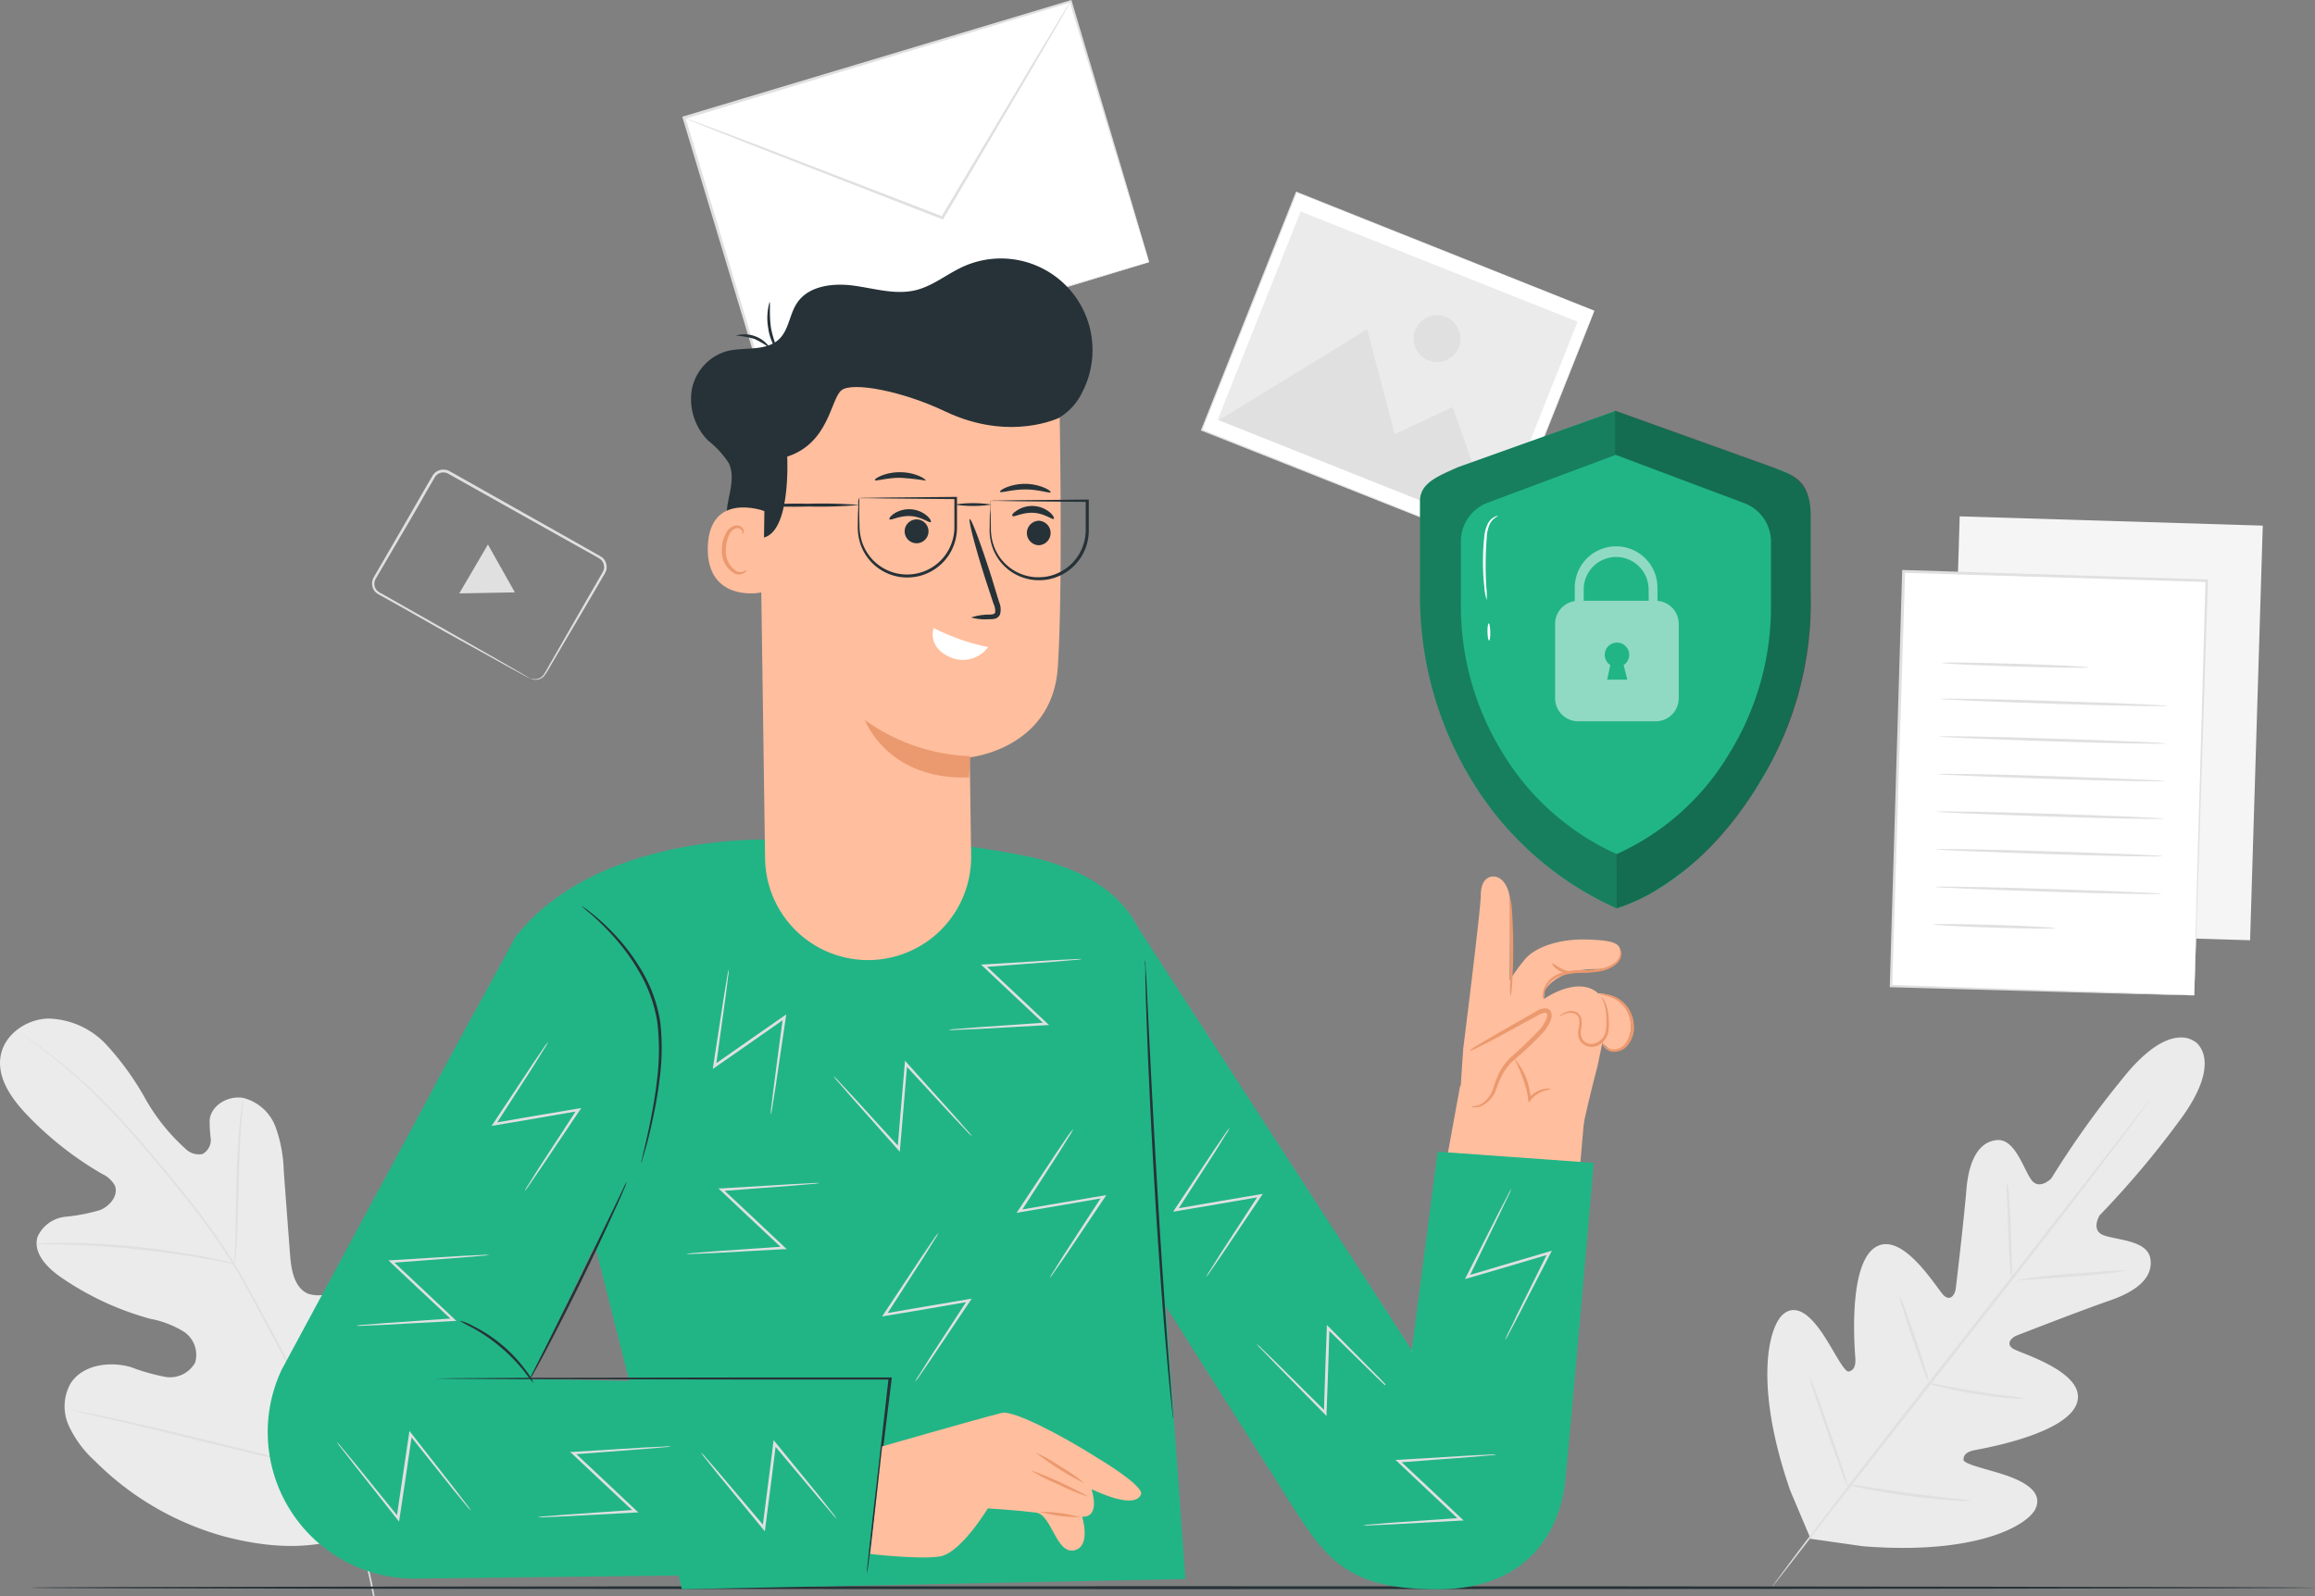 <svg xmlns="http://www.w3.org/2000/svg" width="267.892" height="184.767" viewBox="0 0 267.892 184.767"><rect x="0" y="0" width="267.892" height="184.767" fill="#808080" stroke="none"/><g transform="translate(-30.406 -114.03)"><g transform="translate(30.406 114.03)"><path d="M73,363.654c8.565-7.011,9.672-18.794,8.46-29.2-.2-1.739-.161-3.589-1.126-5.05s-3.008-2.345-4.53-1.479c-1.238.718-1.708,2.271-2.339,3.577a10.379,10.379,0,0,1-3.824,4.27,3.993,3.993,0,0,1-3.6.619c-1.59-.705-1.937-2.766-2.067-4.5q-.371-4.846-.73-9.7a16.182,16.182,0,0,0-.953-5.105,5.414,5.414,0,0,0-3.713-3.348c-1.7-.322-3.713.792-3.911,2.519a15.946,15.946,0,0,0,.124,2.166,1.857,1.857,0,0,1-.941,1.8,2.183,2.183,0,0,1-1.993-.619,22.951,22.951,0,0,1-4.7-5.9,32.558,32.558,0,0,0-4.437-6.127,9.492,9.492,0,0,0-6.727-3.032c-2.525.062-5.081,1.826-5.514,4.332s1.207,4.858,2.94,6.7a39.091,39.091,0,0,0,8.788,6.943,3.212,3.212,0,0,1,1.479,1.337c.477,1.126-.538,2.364-1.659,2.841a20.734,20.734,0,0,1-4.066.792,3.979,3.979,0,0,0-3.206,2.308c-.569,1.857,1.083,3.565,2.655,4.66a33.974,33.974,0,0,0,10.4,4.845,11.357,11.357,0,0,1,3.837,1.467,3.216,3.216,0,0,1,1.343,3.589,3.325,3.325,0,0,1-3.484,1.659,23.944,23.944,0,0,1-3.973-1.133c-2.475-.7-5.57-.278-6.968,1.906a5.44,5.44,0,0,0-.192,4.9,12.693,12.693,0,0,0,3.008,4.06,33.832,33.832,0,0,0,15.236,8.812c5.755,1.454,10.984,1.547,16.387-.916" transform="translate(-30.406 -186.647)" fill="#ebebeb"/><path d="M75.244,372.429A75.449,75.449,0,0,0,71.2,358.388a153.47,153.47,0,0,0-7.618-16.2l-2.234-4.134c-.73-1.361-1.454-2.711-2.246-3.985a77.545,77.545,0,0,0-4.951-7.061c-1.689-2.172-3.379-4.177-4.951-6.034s-3.094-3.558-4.561-5.056a62.9,62.9,0,0,0-7.37-6.535c-.928-.706-1.671-1.238-2.172-1.572l-.576-.4a2.163,2.163,0,0,0-.2-.124s.062.056.186.148l.563.415c.5.359,1.238.891,2.141,1.609a65.358,65.358,0,0,1,7.3,6.584c1.442,1.5,2.952,3.206,4.536,5.068s3.255,3.868,4.951,6.04a77.711,77.711,0,0,1,4.951,7.049c.786,1.269,1.5,2.612,2.234,3.973l2.215,4.14a159.481,159.481,0,0,1,7.587,16.158,77.039,77.039,0,0,1,4.084,13.986" transform="translate(-31.898 -187.693)" fill="#e0e0e0"/><path d="M74.278,338.652a3.819,3.819,0,0,0,.1-.755c.05-.483.1-1.194.149-2.067.105-1.745.167-4.159.229-6.807s.161-5.074.3-6.807c.062-.873.13-1.572.179-2.061a4.869,4.869,0,0,0,.05-.755,3.756,3.756,0,0,0-.155.743c-.08.483-.173,1.188-.26,2.055-.192,1.745-.322,4.159-.384,6.807s-.105,5.031-.142,6.807c-.031.835-.049,1.535-.068,2.067A4,4,0,0,0,74.278,338.652Z" transform="translate(-47.121 -192.309)" fill="#e0e0e0"/><path d="M37.26,346.679h.91c.582,0,1.423,0,2.475.031,2.085.043,4.951.2,8.138.532s6.021.749,8.076,1.114c1.027.18,1.857.34,2.432.452l.656.13c.155,0,.235.037.235,0a.712.712,0,0,0-.223-.074l-.65-.179c-.563-.142-1.392-.334-2.42-.532-2.048-.415-4.907-.866-8.082-1.2a78.727,78.727,0,0,0-8.163-.452c-1.046,0-1.857,0-2.475.056l-.668.043a.809.809,0,0,0-.241.08Z" transform="translate(-33.019 -202.638)" fill="#e0e0e0"/><path d="M93.46,371.126a2.057,2.057,0,0,0,.124-.291c.087-.217.186-.5.316-.835.272-.73.619-1.8,1.077-3.094.873-2.642,1.968-6.331,3.131-10.421s2.222-7.779,3.051-10.434c.415-1.3.749-2.364,1-3.144.111-.347.2-.619.266-.854a1.412,1.412,0,0,0,.08-.3,1.238,1.238,0,0,0-.13.285c-.08.223-.186.5-.316.842-.272.73-.619,1.795-1.071,3.094-.879,2.642-1.974,6.331-3.131,10.421s-2.2,7.791-3.057,10.434c-.408,1.3-.749,2.364-.99,3.138-.111.353-.2.619-.272.86A1.6,1.6,0,0,0,93.46,371.126Z" transform="translate(-54.44 -200.828)" fill="#e0e0e0"/><path d="M43.72,377.79a1.056,1.056,0,0,0,.3.093l.9.21,3.3.755c2.785.619,6.622,1.566,10.861,2.605s8.082,1.943,10.879,2.537c1.4.3,2.531.526,3.317.668l.9.161a1.79,1.79,0,0,0,.322.043,1.168,1.168,0,0,0-.309-.093l-.9-.21-3.3-.755c-2.785-.619-6.622-1.566-10.854-2.605s-8.082-1.943-10.879-2.537c-1.4-.3-2.531-.526-3.317-.668l-.91-.167a1.98,1.98,0,0,0-.322-.037Z" transform="translate(-35.481 -214.564)" fill="#e0e0e0"/><rect width="46.723" height="31.493" transform="matrix(0.958, -0.288, 0.288, 0.958, 79.152, 13.633)" fill="#fff"/><path d="M212.012,144.335s-.068-.192-.179-.551-.278-.9-.5-1.6c-.427-1.4-1.058-3.447-1.857-6.058-1.6-5.242-3.88-12.76-6.665-21.913l.161.087-44.73,13.509h0l.111-.2,9.06,30.162-.186-.1,32.229-9.623,9.227-2.729,2.475-.724.619-.186.223-.056-.2.068-.619.2-2.426.743-9.171,2.8-32.279,9.784-.142.043-.043-.142c-2.766-9.19-5.848-19.407-9.085-30.156l-.043-.155.149-.043h0L202.9,114.067l.124-.037.037.124c2.741,9.2,4.988,16.758,6.56,22.025.767,2.612,1.374,4.654,1.782,6.058.2.681.353,1.207.464,1.578S212.012,144.335,212.012,144.335Z" transform="translate(-79.04 -114.03)" fill="#e0e0e0"/><path d="M203.062,114.3a.813.813,0,0,1-.062.136l-.21.384c-.2.353-.483.842-.829,1.46l-3.125,5.365-10.483,17.779-.074.118-.124-.049-1.368-.526L166.631,131.1l-6.1-2.413-1.646-.675-.427-.179a.507.507,0,0,1-.142-.074.433.433,0,0,1,.155.043l.433.149,1.677.619,6.127,2.321,20.187,7.773,1.374.532-.2.068c4.146-6.962,7.872-13.2,10.57-17.736l3.212-5.31c.371-.619.668-1.083.879-1.436l.241-.365C203.025,114.337,203.056,114.293,203.062,114.3Z" transform="translate(-79.162 -114.133)" fill="#e0e0e0"/><path d="M410.468,308.65s-2.9-2.871-8.559,4.3a106.584,106.584,0,0,0-8.15,11.442s-1.411,1.46-2.339.136-1.887-4.74-3.954-4.567-3.255,2.3-3.534,5.7-1.151,10.83-1.238,11.5-.619,1.541-1.417.743-4.815-7.593-7.94-5.5S371,344.11,371.073,345.156s-.217,1.442-.736,1.59-1.665-2.265-2.9-4.152-2.983-3.874-4.678-2.506-3.5,8.094.786,20.453l2.358,5.57,6.034.86c13.039,1.046,19.1-2.376,20-4.363s-1.454-3.187-3.6-3.9-4.765-1.238-4.747-1.764.322-.91,1.355-1.108,10.52-1.857,11.758-5.39-6.343-5.749-7.315-6.306-.254-1.318.365-1.559,7.6-2.958,10.824-4.072,5-2.735,4.635-4.852-3.9-2.11-5.415-2.686-.452-2.3-.452-2.3a106.155,106.155,0,0,0,9.078-10.737c5.526-7.278,1.925-9.4,1.925-9.4" transform="translate(-156.376 -187.995)" fill="#ebebeb"/><path d="M405.736,319.32a.916.916,0,0,1-.1.155l-.316.446c-.3.4-.712.959-1.238,1.677-1.083,1.454-2.661,3.546-4.629,6.12-3.93,5.149-9.425,12.216-15.527,19.989l-15.607,19.933-4.709,6.058-1.287,1.64-.34.421c-.08.093-.118.142-.124.136a.916.916,0,0,1,.1-.155l.316-.439,1.238-1.683c1.077-1.454,2.661-3.546,4.623-6.12,3.93-5.149,9.431-12.216,15.539-19.989s11.6-14.815,15.6-19.933c1.974-2.543,3.583-4.6,4.709-6.052.545-.7.978-1.238,1.281-1.646l.347-.421C405.686,319.363,405.73,319.314,405.736,319.32Z" transform="translate(-156.743 -192.278)" fill="#e0e0e0"/><path d="M405.67,335.09a7.578,7.578,0,0,1,.229,1.621c.093,1,.173,2.395.229,3.936s.08,2.816.111,3.936a9.781,9.781,0,0,1,0,1.634,7.389,7.389,0,0,1-.223-1.621c-.08-1.009-.149-2.4-.2-3.936s-.093-2.816-.136-3.936A9.435,9.435,0,0,1,405.67,335.09Z" transform="translate(-173.429 -198.289)" fill="#e0e0e0"/><path d="M407.45,352.747a62.913,62.913,0,0,1,6.393-.7c3.534-.291,6.411-.458,6.417-.371a63.807,63.807,0,0,1-6.393.693C410.334,352.666,407.462,352.833,407.45,352.747Z" transform="translate(-174.12 -204.602)" fill="#e0e0e0"/><path d="M390.86,372.7a10.011,10.011,0,0,1,1.646.266c1.015.192,2.407.458,3.954.705s2.952.433,3.973.563a10.454,10.454,0,0,1,1.652.266,7.772,7.772,0,0,1-1.671-.037c-1.033-.074-2.475-.223-4-.477s-2.952-.551-3.954-.8A7.8,7.8,0,0,1,390.86,372.7Z" transform="translate(-167.796 -212.624)" fill="#e0e0e0"/><path d="M385.62,356.48a7.154,7.154,0,0,1,.619,1.417c.328.9.767,2.135,1.238,3.509s.866,2.624,1.145,3.54a8.209,8.209,0,0,1,.384,1.491,6.707,6.707,0,0,1-.619-1.423c-.334-.891-.767-2.129-1.238-3.5s-.866-2.63-1.145-3.54A7.075,7.075,0,0,1,385.62,356.48Z" transform="translate(-165.799 -206.442)" fill="#e0e0e0"/><path d="M368.81,371.64a12.9,12.9,0,0,1,.755,1.826c.427,1.145,1,2.729,1.609,4.487s1.145,3.354,1.522,4.511a11.758,11.758,0,0,1,.538,1.906,11.981,11.981,0,0,1-.755-1.857c-.427-1.139-1-2.723-1.609-4.48s-1.151-3.354-1.522-4.518a11.617,11.617,0,0,1-.538-1.875Z" transform="translate(-159.392 -212.22)" fill="#e0e0e0"/><path d="M375.93,391.67a14.708,14.708,0,0,1,2.1.272c1.287.2,3.094.483,5.044.743s3.763.458,5.056.619a15.939,15.939,0,0,1,2.1.279,12.612,12.612,0,0,1-2.116-.049c-1.306-.087-3.094-.248-5.081-.514s-3.763-.576-5.044-.829a12.989,12.989,0,0,1-2.055-.52Z" transform="translate(-162.106 -219.855)" fill="#e0e0e0"/><rect width="48.016" height="35.088" transform="translate(225.31 107.764) rotate(-88.25)" fill="#f5f5f5"/><rect width="48.016" height="35.088" transform="translate(218.853 114.144) rotate(-88.25)" fill="#fff"/><path d="M419.021,269.873a2.272,2.272,0,0,1,0-.235v-.674c0-.619.031-1.485.062-2.624.062-2.3.149-5.631.26-9.858.241-8.447.582-20.422.984-34.6l.142.149-35.07-1.058h0l.167-.155c-.563,17.946-1.077,34.525-1.5,47.991l-.13-.136,25.471.848,7.086.248,1.857.074.65.031h-.619l-1.857-.043-7.055-.179-25.552-.712h-.13v-.13c.4-13.472.9-30.069,1.436-48v-.161h.167l35.064,1.089h.149v.149c-.464,14.233-.854,26.227-1.132,34.692-.142,4.208-.26,7.537-.334,9.821-.043,1.126-.074,1.993-.1,2.593a3.888,3.888,0,0,1-.031.662A.3.3,0,0,0,419.021,269.873Z" transform="translate(-165.102 -154.669)" fill="#e0e0e0"/><path d="M410.5,238.512c0,.093-3.818.043-8.521-.1s-8.521-.334-8.521-.421,3.824-.043,8.528.1S410.5,238.426,410.5,238.512Z" transform="translate(-168.787 -161.262)" fill="#e0e0e0"/><path d="M419.467,245.544c0,.087-5.879,0-13.132-.241s-13.132-.477-13.126-.563,5.879,0,13.138.241S419.474,245.451,419.467,245.544Z" transform="translate(-168.692 -163.839)" fill="#e0e0e0"/><path d="M419.254,252.574c0,.087-5.885,0-13.138-.241s-13.126-.477-13.126-.563,5.885,0,13.138.241S419.254,252.481,419.254,252.574Z" transform="translate(-168.608 -166.518)" fill="#e0e0e0"/><path d="M419.037,259.6c0,.087-5.879,0-13.132-.241s-13.126-.476-13.126-.563,5.885,0,13.138.241S419.044,259.53,419.037,259.6Z" transform="translate(-168.528 -169.198)" fill="#e0e0e0"/><path d="M418.824,266.634c0,.087-5.885,0-13.132-.241s-13.132-.477-13.132-.563,5.885,0,13.138.241S418.824,266.542,418.824,266.634Z" transform="translate(-168.444 -171.877)" fill="#e0e0e0"/><path d="M418.614,273.664c0,.087-5.885,0-13.138-.241s-13.126-.476-13.126-.563,5.885,0,13.138.241S418.614,273.553,418.614,273.664Z" transform="translate(-168.364 -174.557)" fill="#e0e0e0"/><path d="M418.4,280.694c0,.087-5.885,0-13.132-.241s-13.132-.477-13.126-.563,5.879,0,13.132.241S418.4,280.6,418.4,280.694Z" transform="translate(-168.284 -177.236)" fill="#e0e0e0"/><path d="M406.036,287.341c0,.087-3.162.062-7.061-.056s-7.055-.291-7.055-.378,3.162-.062,7.061.056S406.036,287.249,406.036,287.341Z" transform="translate(-168.2 -179.904)" fill="#e0e0e0"/><rect width="29.667" height="37.106" transform="translate(139.062 49.802) rotate(-68.29)" fill="#fff"/><path d="M300.508,163.662l-.167-.062-.483-.186L298,162.671l-7.073-2.816-24.915-9.9.074-.031L255.122,177.48h0l-.037-.087,34.469,13.738h-.068c3.317-8.3,6.071-15.186,7.989-19.995.965-2.4,1.72-4.289,2.234-5.57l.619-1.467.2-.507-.192.5c-.13.334-.322.823-.576,1.46-.507,1.287-1.238,3.175-2.2,5.57-1.912,4.815-4.654,11.715-7.952,20.038v.049h-.05l-34.519-13.658h-.062v-.062h0c3.967-9.951,7.711-19.357,10.978-27.557v-.056h.049l24.976,9.976,7.036,2.822,1.857.743.477.192Z" transform="translate(-116.005 -127.695)" fill="#e0e0e0"/><rect width="25.929" height="34.5" transform="translate(140.917 48.568) rotate(-68.29)" fill="#ebebeb"/><path d="M258.32,186.15l17.16-10.52,3.206,12.129,6.7-3.131,4.994,14.283Z" transform="translate(-117.278 -137.509)" fill="#e0e0e0"/><path d="M299.962,176.708a2.711,2.711,0,1,1-.026-2.078,2.717,2.717,0,0,1,.026,2.078Z" transform="translate(-131.152 -136.501)" fill="#e0e0e0"/><path d="M118.216,226a1.615,1.615,0,0,0,.736.118,1.312,1.312,0,0,0,.792-.39,7.824,7.824,0,0,0,.65-1.071l4.016-7.005,1.337-2.314.712-1.238a4.293,4.293,0,0,0,.322-.619,1.126,1.126,0,0,0,0-.656,1.083,1.083,0,0,0-.353-.563,5.977,5.977,0,0,0-.619-.384l-1.38-.767-2.871-1.609-12.785-7.172a1.157,1.157,0,0,0-1.5.371l-.959,1.646c-.619,1.089-1.238,2.172-1.857,3.23l-3.589,6.133c-.142.241-.285.483-.421.724a1.238,1.238,0,0,0-.2.705,1.126,1.126,0,0,0,.254.668,1.9,1.9,0,0,0,.619.427l2.7,1.535,4.839,2.748,7.005,4,1.9,1.1.489.291c.111.068.167.105.161.111l-.173-.08-.507-.266-1.925-1.052-7.061-3.911-4.839-2.741-2.711-1.516a2.21,2.21,0,0,1-.7-.489,1.423,1.423,0,0,1-.316-.842,1.479,1.479,0,0,1,.235-.866c.136-.241.278-.483.421-.724l3.546-6.12,1.857-3.23.972-1.665a1.479,1.479,0,0,1,1.925-.477l12.773,7.2,2.871,1.621,1.368.78a5.657,5.657,0,0,1,.681.408,1.374,1.374,0,0,1,.439.705,1.479,1.479,0,0,1,0,.8,4.571,4.571,0,0,1-.353.675l-.724,1.238-1.349,2.308c-1.727,2.921-3.125,5.291-4.1,6.956a8.236,8.236,0,0,1-.693,1.071,1.38,1.38,0,0,1-.854.39,1.238,1.238,0,0,1-.569-.093A.836.836,0,0,1,118.216,226Z" transform="translate(-56.924 -147.51)" fill="#e0e0e0"/><path d="M121.166,218.652l1.559,2.766-3.218.062-3.218.056,1.658-2.828,1.658-2.828Z" transform="translate(-63.142 -152.851)" fill="#e0e0e0"/></g><g transform="translate(33.911 297.634)"><path d="M300.458,410.893c0,.093-59.192.167-132.184.167s-132.2-.062-132.2-.167,59.18-.173,132.2-.173S300.458,410.813,300.458,410.893Z" transform="translate(-36.07 -410.72)" fill="#263238"/></g><g transform="translate(61.389 143.95)"><path d="M130.3,318.208,111.62,299.438l9.394-17.253c9.394-12.03,29.284-11.257,29.284-11.257a114.028,114.028,0,0,1,29.327,1.8c15.8,3.094,14.524,13.528,14.524,13.528l2.116,38.721,2.271,31.53-58.264,1.176-9.97-39.451" transform="translate(-92.344 -203.653)" fill="#21b586"/><path d="M149.818,368.29l-52.187.619a16.962,16.962,0,0,1-15.539-24.2l22.315-41.382,20.329,13.738-13.868,28.758,42.242.755Z" transform="translate(-80.471 -216.104)" fill="#21b586"/><path d="M242,285.66l41.877,64.657-24.432,1.6s-14.592-22.99-14.264-22.52C245.763,330.26,242,285.66,242,285.66Z" transform="translate(-142.039 -209.369)" fill="#21b586"/><path d="M146.05,313.222a1.12,1.12,0,0,1,.056-.334c.062-.248.13-.557.223-.941.192-.811.477-1.987.767-3.447s.619-3.218.823-5.173a27.089,27.089,0,0,0,0-6.38,16.758,16.758,0,0,0-2.16-5.947,24.066,24.066,0,0,0-3.094-4.19,29.463,29.463,0,0,0-2.537-2.475,12.042,12.042,0,0,1-.978-.854,1.657,1.657,0,0,1,.285.18c.173.13.452.309.774.576a24.87,24.87,0,0,1,2.624,2.395,23.239,23.239,0,0,1,3.193,4.189,16.708,16.708,0,0,1,2.228,6.058,26.653,26.653,0,0,1-.049,6.455,51.8,51.8,0,0,1-.891,5.186c-.322,1.467-.619,2.636-.873,3.441-.111.4-.21.712-.278.922A1.855,1.855,0,0,1,146.05,313.222Z" transform="translate(-102.837 -208.538)" fill="#263238"/><path d="M140.677,335.14a5.2,5.2,0,0,1-.359.934c-.248.619-.619,1.448-1.1,2.475-.947,2.1-2.29,4.982-3.837,8.138s-3.008,5.984-4.091,8.045c-.545,1.015-.99,1.857-1.306,2.395a6.472,6.472,0,0,1-.52.86,6.187,6.187,0,0,1,.408-.916c.316-.619.724-1.448,1.238-2.444l4-8.045c1.516-3.138,2.9-5.972,3.923-8.094.483-1,.879-1.826,1.188-2.475a5.85,5.85,0,0,1,.446-.873Z" transform="translate(-99.148 -228.228)" fill="#263238"/><path d="M161.2,394.338v-.427c.031-.3.074-.712.124-1.238.124-1.1.3-2.667.514-4.641.458-4,1.114-9.635,1.857-16.275l.149.161H148.426l-26.926-.043-8.169-.049-2.222-.031h-.78a.827.827,0,0,1,.2,0h.582l2.222-.031,8.169-.049,26.969-.043h15.582v.161c-.817,6.634-1.5,12.265-2,16.263-.248,1.968-.452,3.534-.619,4.635q-.1.78-.167,1.238l-.049.316C161.211,394.3,161.2,394.338,161.2,394.338Z" transform="translate(-91.852 -242.152)" fill="#263238"/><path d="M124.9,368.28a13.177,13.177,0,0,1-1.04-1.306,20.311,20.311,0,0,0-6.077-5.13,15.836,15.836,0,0,1-1.46-.8,5.774,5.774,0,0,1,1.566.619,16.783,16.783,0,0,1,6.151,5.192,6.052,6.052,0,0,1,.86,1.43Z" transform="translate(-94.135 -238.1)" fill="#263238"/><path d="M247.787,346.672a2.978,2.978,0,0,1-.087-.538c-.043-.378-.1-.891-.173-1.541-.142-1.337-.334-3.274-.538-5.669-.427-4.8-.916-11.43-1.349-18.757s-.736-13.973-.91-18.782c-.087-2.407-.149-4.332-.173-5.7,0-.65,0-1.163-.031-1.547a5.127,5.127,0,0,1,0-.538,3.093,3.093,0,0,1,.056.538c0,.377.049.9.087,1.547.068,1.374.161,3.311.279,5.687.229,4.808.569,11.442,1,18.776s.891,13.955,1.238,18.757c.186,2.37.334,4.332.439,5.681.05.619.087,1.163.118,1.541a3.013,3.013,0,0,1,.043.545Z" transform="translate(-142.999 -212.395)" fill="#263238"/><path d="M170.392,312.158a6.025,6.025,0,0,1,.068-.848c.074-.588.167-1.374.285-2.339.272-2.042.619-4.839,1.077-8.082l.235.149-4,2.8-4.072,2.834-.291.2.049-.353c.5-3.212.916-5.984,1.238-8.045.161-.947.285-1.727.384-2.308a4.734,4.734,0,0,1,.173-.823,4.728,4.728,0,0,1-.074.842c-.074.582-.167,1.361-.291,2.321-.278,2.03-.668,4.808-1.114,8.045l-.235-.149,4.066-2.847,4.01-2.791.291-.2-.049.353c-.477,3.23-.891,6.028-1.188,8.045-.155.959-.278,1.745-.371,2.327A4.947,4.947,0,0,1,170.392,312.158Z" transform="translate(-112.191 -213.062)" fill="#e0e0e0"/><path d="M202.292,321.178a4.891,4.891,0,0,1-.619-.588c-.4-.433-.947-1.009-1.615-1.714l-5.526-5.99.266-.093c-.13,1.516-.266,3.162-.408,4.87s-.291,3.4-.421,4.951l-.031.359-.235-.266-5.378-6.065-1.535-1.77a4.145,4.145,0,0,1-.52-.662,5.438,5.438,0,0,1,.619.619l1.6,1.708,5.458,5.984-.266.093c.13-1.541.266-3.212.415-4.951s.285-3.354.415-4.87l.031-.353.235.26,5.446,6.071,1.553,1.776a5.221,5.221,0,0,1,.52.631Z" transform="translate(-120.797 -219.576)" fill="#e0e0e0"/><path d="M227.06,325.22a4.3,4.3,0,0,1-.421.743l-1.238,1.993-4.419,6.857-.149-.235,4.8-.829,4.889-.823.353-.062-.167.266-4.518,6.721-1.361,1.943a5.359,5.359,0,0,1-.507.675,5.743,5.743,0,0,1,.421-.73l1.238-1.98,4.425-6.807.155.235-4.889.848-4.821.817-.353.056.2-.291,4.511-6.807,1.324-1.949A6.883,6.883,0,0,1,227.06,325.22Z" transform="translate(-133.844 -224.447)" fill="#e0e0e0"/><path d="M201.877,344.6a4.429,4.429,0,0,1-.421.736l-1.238,2-4.412,6.851-.155-.235,4.815-.829,4.9-.829.353-.056-.2.291-4.518,6.727-1.33,1.931a4.455,4.455,0,0,1-.507.668,6.319,6.319,0,0,1,.421-.73c.322-.5.743-1.157,1.238-1.974l4.425-6.807.155.235-4.889.848-4.821.811-.353.062.2-.3,4.511-6.807c.545-.8.99-1.46,1.33-1.949a5.653,5.653,0,0,1,.507-.644Z" transform="translate(-124.251 -231.834)" fill="#e0e0e0"/><path d="M256.315,325a6,6,0,0,1-.421.736l-1.238,2-4.412,6.851-.155-.235,4.815-.829,4.9-.829.353-.056-.2.291-4.524,6.727c-.545.792-.99,1.442-1.331,1.925a4.276,4.276,0,0,1-.507.675,5.959,5.959,0,0,1,.427-.73l1.238-1.974,4.425-6.807.155.235-4.889.842-4.821.817-.347.062.192-.3,4.511-6.807,1.331-1.949A4.183,4.183,0,0,1,256.315,325Z" transform="translate(-145.005 -224.363)" fill="#e0e0e0"/><path d="M281.693,370.2a5.053,5.053,0,0,1-.619-.557l-1.7-1.634-5.823-5.706.26-.105c-.049,1.522-.1,3.168-.155,4.883s-.124,3.416-.179,4.951v.359l-.254-.254-5.669-5.786-1.621-1.689a5.361,5.361,0,0,1-.557-.619,5.377,5.377,0,0,1,.619.557l1.683,1.628,5.755,5.706-.266.105c.049-1.547.105-3.218.161-4.951s.124-3.36.179-4.883v-.353l.248.247,5.737,5.792,1.64,1.7A4.954,4.954,0,0,1,281.693,370.2Z" transform="translate(-150.951 -238.409)" fill="#e0e0e0"/><path d="M128.865,308.94a5.5,5.5,0,0,1-.421.736l-1.238,2-4.412,6.857-.155-.235,4.815-.835,4.9-.823.353-.062-.2.3-4.524,6.721-1.324,1.931a5.051,5.051,0,0,1-.507.668,4.731,4.731,0,0,1,.421-.724l1.238-1.98c1.12-1.714,2.655-4.066,4.425-6.807l.155.235-4.889.848-4.821.817-.347.056.192-.291c1.813-2.723,3.373-5.075,4.511-6.807l1.331-1.949A5.2,5.2,0,0,1,128.865,308.94Z" transform="translate(-96.426 -218.242)" fill="#e0e0e0"/><path d="M93.35,382.942a4.542,4.542,0,0,1,.569.619l1.51,1.813,5.13,6.331-.272.074c.223-1.5.458-3.138.712-4.839s.5-3.379.73-4.907l.05-.353.223.285,4.988,6.386,1.417,1.857a4.949,4.949,0,0,1,.483.687,5.482,5.482,0,0,1-.563-.619l-1.485-1.807L101.8,382.15l.272-.068c-.223,1.529-.464,3.187-.718,4.907s-.5,3.329-.724,4.833l-.05.353-.223-.278-5.05-6.4-1.442-1.857a6.446,6.446,0,0,1-.514-.7Z" transform="translate(-85.38 -245.967)" fill="#e0e0e0"/><path d="M174.152,335.3a5.332,5.332,0,0,1-.842.111l-2.352.2-8.132.619.1-.26,3.565,3.342,3.608,3.4.26.248H170l-8.088.446-2.339.1a4.869,4.869,0,0,1-.842,0,5.8,5.8,0,0,1,.835-.105l2.333-.186,8.082-.557-.093.26-3.62-3.391-3.552-3.354-.26-.248h.353l8.138-.489,2.352-.118A5.66,5.66,0,0,1,174.152,335.3Z" transform="translate(-110.3 -228.286)" fill="#e0e0e0"/><path d="M161.49,384.823a6.873,6.873,0,0,1,.582.619l1.541,1.782,5.266,6.226-.272.074c.192-1.51.4-3.144.619-4.846s.439-3.391.619-4.92l.05-.359.223.278,5.124,6.281,1.454,1.857a6.184,6.184,0,0,1,.5.681,5.072,5.072,0,0,1-.576-.619l-1.522-1.776-5.2-6.188.266-.08c-.192,1.535-.4,3.193-.619,4.92s-.433,3.342-.619,4.852l-.05.353-.223-.272-5.18-6.3L162,385.529a4.405,4.405,0,0,1-.507-.706Z" transform="translate(-111.352 -246.623)" fill="#e0e0e0"/><path d="M112.4,348.735a5.028,5.028,0,0,1-.842.111l-2.345.2-8.132.619.093-.266,3.571,3.348,3.608,3.4.26.248h-.359l-8.088.446-2.339.1a4.864,4.864,0,0,1-.823,0,4.854,4.854,0,0,1,.835-.105l2.333-.186,8.082-.563-.093.266-3.62-3.391-3.558-3.354-.254-.248h.353l8.138-.5,2.352-.111A5.52,5.52,0,0,1,112.4,348.735Z" transform="translate(-86.771 -233.407)" fill="#e0e0e0"/><path d="M146.412,384.567a5,5,0,0,1-.842.105l-2.352.2-8.132.619.1-.266,3.565,3.348,3.608,3.4.26.248h-.353l-8.094.439-2.339.105a4.869,4.869,0,0,1-.842,0,4.854,4.854,0,0,1,.835-.105l2.333-.186,8.082-.563-.093.266-3.62-3.391-3.552-3.342-.26-.241h.353l8.138-.5,2.358-.111A4.676,4.676,0,0,1,146.412,384.567Z" transform="translate(-99.727 -247.066)" fill="#e0e0e0"/><path d="M223.222,293.406a5.333,5.333,0,0,1-.842.111l-2.352.2-8.125.619.093-.26,3.565,3.342,3.608,3.4.26.248h-.353l-8.094.446-2.339.1a4.863,4.863,0,0,1-.842,0,4.854,4.854,0,0,1,.835-.105l2.333-.186,8.088-.557-.1.26-3.608-3.385-3.552-3.354-.26-.248h.353l8.138-.5,2.358-.111A5.563,5.563,0,0,1,223.222,293.406Z" transform="translate(-129.004 -212.319)" fill="#e0e0e0"/><path d="M194.51,382.164s10.409-3,13.856-3.88c1.343-.34,7.092,2.692,11.065,5.217,0,0,5.471,3.243,5.031,4.239-.489,1.1-2.475.879-5.724-.619,0,0,1.126,3.261-1.083,3.187,0,0,1.1,3.527-.972,3.893s-2.55-4.134-4.369-4.375-5.57-.489-5.57-.489-3.138,5.2-5.57,5.57-8.045-.291-8.045-.291Z" transform="translate(-123.412 -244.663)" fill="#ffbe9d"/><path d="M224.07,385.73a17.706,17.706,0,0,1,2.909,1.64,17.281,17.281,0,0,1,2.735,1.918,34.036,34.036,0,0,1-5.644-3.558Z" transform="translate(-135.205 -247.511)" fill="#eb996e"/><path d="M223.08,389a46.379,46.379,0,0,1,6.758,3.094,21.658,21.658,0,0,1-3.453-1.411,21.2,21.2,0,0,1-3.3-1.683Z" transform="translate(-134.828 -248.758)" fill="#eb996e"/><path d="M224.88,396.81a17.327,17.327,0,0,1,4.654.619,17.439,17.439,0,0,1-4.654-.619Z" transform="translate(-135.514 -251.734)" fill="#eb996e"/><path d="M168.193,192.468a2.135,2.135,0,0,1-3.014,2.525c-1.411-.712-1.59-2.661-1.312-4.214s.8-3.218.155-4.66a10.642,10.642,0,0,0-2.426-2.667,6.844,6.844,0,0,1-1.9-5.792,5.749,5.749,0,0,1,3.948-4.518c2.073-.576,4.629.062,6.188-1.442,1.12-1.089,1.188-2.865,2.055-4.165,1.343-2.017,4.183-2.339,6.584-2.011s4.839,1.1,7.191.514c1.962-.489,3.571-1.857,5.415-2.7a10.6,10.6,0,0,1,13.8,14.555,6.808,6.808,0,0,1-3.286,3.249" transform="translate(-110.641 -162.379)" fill="#263238"/><path d="M184.975,251.326h0a11.925,11.925,0,0,0,11.9-12.092l-.155-11.374s9.555-.959,10.186-10.427.179-31.32.179-31.32h0a33,33,0,0,0-33.306,2.333l-1.46,1.009.712,50.089a11.925,11.925,0,0,0,11.944,11.783Z" transform="translate(-115.48 -170.115)" fill="#ffbe9d"/><path d="M223.687,214.257a1.417,1.417,0,0,1,0-2.816.476.476,0,0,1,.229,0,1.417,1.417,0,0,1,0,2.816A.711.711,0,0,1,223.687,214.257Z" transform="translate(-134.581 -181.074)" fill="#263238"/><path d="M224.5,210.148c-.155.161-1.046-.619-2.352-.687s-2.29.545-2.42.371.093-.365.526-.656a3.212,3.212,0,0,1,3.812.254C224.455,209.777,224.579,210.111,224.5,210.148Z" transform="translate(-133.536 -180.022)" fill="#263238"/><path d="M201.736,211.429a1.38,1.38,0,1,1-1.918.347A1.38,1.38,0,0,1,201.736,211.429Z" transform="translate(-125.867 -180.981)" fill="#263238"/><path d="M201.508,210.758c-.161.161-1.052-.619-2.352-.687s-2.29.545-2.426.371c-.068-.08.1-.365.526-.656a3.212,3.212,0,0,1,3.812.254C201.459,210.387,201.583,210.69,201.508,210.758Z" transform="translate(-124.779 -180.255)" fill="#263238"/><path d="M211.887,222.516a6.467,6.467,0,0,1,2.135-.334c.34,0,.619-.08.65-.26a1.931,1.931,0,0,0-.192-.99c-.291-.885-.582-1.776-.891-2.711-1.238-3.855-2.048-7.03-1.857-7.092s1.343,3.014,2.562,6.869c.285.941.563,1.857.829,2.723a2.191,2.191,0,0,1,.111,1.43.885.885,0,0,1-.619.514,2.024,2.024,0,0,1-.588.043A6.134,6.134,0,0,1,211.887,222.516Z" transform="translate(-130.492 -180.96)" fill="#263238"/><path d="M204.93,231.49a24.444,24.444,0,0,0,6.3,2.209,3.614,3.614,0,0,1-4.332,1.2C204.107,233.705,204.93,231.49,204.93,231.49Z" transform="translate(-127.867 -188.721)" fill="#fff"/><path d="M204.316,252.893a22.087,22.087,0,0,1-12.166-4.183s2.55,6.974,12.049,6.64Z" transform="translate(-123.039 -195.285)" fill="#eb996e"/><path d="M205.687,186.977s-5.724,2.909-13.305-.693c-4.951-2.364-10.749-3.459-12-2.438s-1.417,6.1-6.269,7.674c0,0,.526,9.691-3.348,9.419s-1.745-15.329-1.745-15.329l9.363-4.8,10.279-2.147,9.747,1.182,7.562,1.912Z" transform="translate(-114 -168.585)" fill="#263238"/><path d="M169.306,209.369c-.155-.08-6.405-2.284-6.547,4.208s6.4,5.3,6.411,5.112S169.306,209.369,169.306,209.369Z" transform="translate(-111.835 -180.128)" fill="#ffbe9d"/><path d="M168.247,217.462a1.9,1.9,0,0,1-.309.161,1.126,1.126,0,0,1-.848,0,2.782,2.782,0,0,1-1.238-2.537,3.849,3.849,0,0,1,.353-1.615,1.318,1.318,0,0,1,.873-.848.619.619,0,0,1,.662.328c.08.179.037.309.068.322s.142-.105.1-.371a.743.743,0,0,0-.248-.415.86.86,0,0,0-.619-.179,1.591,1.591,0,0,0-1.207.978,3.93,3.93,0,0,0-.433,1.8,2.924,2.924,0,0,0,1.584,2.84,1.238,1.238,0,0,0,1.04-.148C168.247,217.623,168.247,217.475,168.247,217.462Z" transform="translate(-112.843 -181.408)" fill="#eb996e"/><path d="M168,176.711a3.571,3.571,0,0,1,4.01,1.5,10.063,10.063,0,0,0-1.857-1.114A10.522,10.522,0,0,0,168,176.711Z" transform="translate(-113.834 -167.787)" fill="#263238"/><path d="M174.15,170.52c.118,0-.062,1.368.161,2.989a12.816,12.816,0,0,0,.91,2.828,2.763,2.763,0,0,1-.545-.712,6.078,6.078,0,0,1-.681-2.067,6.751,6.751,0,0,1,.155-3.039Z" transform="translate(-116.079 -165.482)" fill="#263238"/><path d="M217.4,205.441c-.037-.074.241-.3.767-.514a5.854,5.854,0,0,1,4.332.043c.52.223.8.452.761.526-.08.173-1.331-.316-2.933-.316S217.472,205.633,217.4,205.441Z" transform="translate(-132.661 -178.446)" fill="#263238"/><path d="M194,203.263c-.037-.074.241-.3.767-.514a5.8,5.8,0,0,1,2.172-.39,5.658,5.658,0,0,1,2.173.434c.519.222.791.451.76.532a28.611,28.611,0,0,0-2.939-.322C195.322,203,194.085,203.436,194,203.263Z" transform="translate(-123.742 -177.618)" fill="#263238"/><path d="M215.538,207.6a1.776,1.776,0,0,1,0,.384c0,.272,0,.619.031,1.046s0,1,.037,1.621a5.984,5.984,0,0,0,.309,2.1,5.483,5.483,0,0,0,3.923,3.571,5.187,5.187,0,0,0,1.584.136,5.094,5.094,0,0,0,1.615-.34,5.446,5.446,0,0,0,2.673-2.16,5.569,5.569,0,0,0,.866-3.168q0-1.662,0-3.193l.149.149-8.045-.074-2.333-.043H215.5a6.234,6.234,0,0,1,.8-.037l2.3-.043,8.132-.074h.2v3.348a5.842,5.842,0,0,1-.91,3.342,5.755,5.755,0,0,1-2.834,2.284,5.364,5.364,0,0,1-1.714.353,5.52,5.52,0,0,1-1.665-.155,5.675,5.675,0,0,1-4.072-3.787,6.144,6.144,0,0,1-.272-2.191c0-.619,0-1.194.031-1.665s0-.761.031-1.033A2.329,2.329,0,0,1,215.538,207.6Z" transform="translate(-131.921 -179.57)" fill="#263238"/><path d="M190.971,207.091v1.43c0,.458,0,1,.031,1.628a6.33,6.33,0,0,0,.309,2.1,5.656,5.656,0,0,0,1.368,2.16,5.5,5.5,0,0,0,2.556,1.4,5.479,5.479,0,0,0,5.873-2.358,5.57,5.57,0,0,0,.873-3.168v-3.2l.149.149-8.045-.074-2.327-.037h-.848a6.185,6.185,0,0,1,.792-.037l2.3-.037,8.132-.074h.149v3.348a5.879,5.879,0,0,1-.916,3.342,5.762,5.762,0,0,1-2.828,2.277,5.4,5.4,0,0,1-1.714.353,5.57,5.57,0,0,1-1.671-.155,5.707,5.707,0,0,1-4.072-3.787,6.145,6.145,0,0,1-.272-2.191c0-.619,0-1.194.037-1.665a9.4,9.4,0,0,0,0-1.033,1.237,1.237,0,0,1,.13-.378Z" transform="translate(-122.522 -179.379)" fill="#263238"/><path d="M213.18,208.307a14.233,14.233,0,0,1-4.27,0A13.726,13.726,0,0,1,213.18,208.307Z" transform="translate(-129.427 -179.821)" fill="#263238"/><path d="M172,208.415a56.005,56.005,0,0,1,5.916-.179,56.593,56.593,0,0,1,5.922.142,52.179,52.179,0,0,1-5.916.179A52.935,52.935,0,0,1,172,208.415Z" transform="translate(-115.358 -179.849)" fill="#263238"/><path d="M274.87,366.7a15.223,15.223,0,0,0,14.481,7.964h0a15.224,15.224,0,0,0,13.992-12.928l3.589-41.085L292.556,317.1l-5.873,32.18S283.614,362.764,274.87,366.7Z" transform="translate(-154.568 -221.352)" fill="#ffbe9d"/><path d="M303.24,305.163l.477-7.21s2.036-16.176,2.036-17.761c0-1.819.873-2.265,1.547-2.215,1.046.068,1.788,1.361,1.857,2.927,0,.538-.049,9.091-.049,9.091a19.692,19.692,0,0,1,1.652-2.308c1.238-1.6,4.233-2.519,7.284-2.42s3.886.4,3.9,1.578a1.516,1.516,0,0,1-.619,1.151,3,3,0,0,1-2.011.693c-4.883-.087-6.188,2.519-6.188,2.519l-.062.947s2.964-2.123,5.328-1.238a2.791,2.791,0,0,1,.941.582,3.818,3.818,0,0,1,3.311,5.693,1.584,1.584,0,0,1-1.535.959,1.981,1.981,0,0,1-.86-.526,3.816,3.816,0,0,0-.439-.322l-.545,2.618s-1.541,5.817-1.925,8.429" transform="translate(-165.382 -206.439)" fill="#ffbe9d"/><path d="M305.38,314.148a2.221,2.221,0,0,0,2.3-1.2c.483-.792.687-1.727,1.108-2.556,1.275-2.475,4.332-3.651,5.5-6.188.161-.353.248-.835-.062-1.071s-.693-.043-1.009.13l-8.045,4.456" transform="translate(-166.117 -215.987)" fill="#ffbe9d"/><path d="M305.16,307.564a4.16,4.16,0,0,1,.823-.569c.545-.34,1.343-.811,2.333-1.386l3.5-2,1.009-.569a1.807,1.807,0,0,1,1.331-.378.761.761,0,0,1,.526.687,1.609,1.609,0,0,1-.13.743,5.957,5.957,0,0,1-.693,1.163,35.379,35.379,0,0,1-3.6,3.416,6.873,6.873,0,0,0-1.275,1.64c-.3.569-.5,1.163-.73,1.7a3.237,3.237,0,0,1-1.857,2.005c-.662.2-1.033,0-1.009-.037a2.477,2.477,0,0,0,.941-.155,3.137,3.137,0,0,0,1.6-1.956,18.153,18.153,0,0,1,.687-1.764,6.923,6.923,0,0,1,1.318-1.776,43.724,43.724,0,0,0,3.515-3.391,5.406,5.406,0,0,0,.619-1.046c.155-.353.13-.706-.068-.743a1.88,1.88,0,0,0-.928.322l-1.027.557-3.546,1.931c-1.015.538-1.857.959-2.413,1.238A3.523,3.523,0,0,1,305.16,307.564Z" transform="translate(-166.113 -215.845)" fill="#eb996e"/><path d="M318.905,297.36a3.714,3.714,0,0,1,.563-1.646,2.921,2.921,0,0,1,1.485-1.077,7.427,7.427,0,0,1,2.321-.371,12.517,12.517,0,0,0,2.413-.21,3.868,3.868,0,0,0,1.795-.9,1.516,1.516,0,0,0,.483-1.238.91.91,0,0,0-.161-.47c-.031,0,0,.18.031.477a1.43,1.43,0,0,1-.52,1.083,3.887,3.887,0,0,1-1.7.767,13.213,13.213,0,0,1-2.358.173,7.353,7.353,0,0,0-2.407.377,3.1,3.1,0,0,0-1.578,1.238,2.717,2.717,0,0,0-.408,1.287A.928.928,0,0,0,318.905,297.36Z" transform="translate(-171.331 -211.575)" fill="#eb996e"/><path d="M312.706,281.73a9.2,9.2,0,0,0,0,1.7c0,1.163,0,2.556.043,4.091s0,2.927,0,4.09a9.772,9.772,0,0,0,.037,1.7,7.172,7.172,0,0,0,.2-1.7c.074-1.046.124-2.475.118-4.1s-.068-3.057-.142-4.1A7.965,7.965,0,0,0,312.706,281.73Z" transform="translate(-168.974 -207.871)" fill="#eb996e"/><path d="M322.057,302.713a1.994,1.994,0,0,0,.5-.192,1.591,1.591,0,0,1,1.312-.062.854.854,0,0,1,.446.712,4.382,4.382,0,0,1-.08,1.1,1.857,1.857,0,0,0,.2,1.337,1.621,1.621,0,0,0,1.3.681,1.856,1.856,0,0,0,1.337-.582,2.24,2.24,0,0,0,.619-1.188,7.5,7.5,0,0,0-.031-2.191,4.27,4.27,0,0,0-.439-1.4c-.173-.309-.334-.427-.347-.415s.1.167.229.47a5.066,5.066,0,0,1,.316,1.386,8.043,8.043,0,0,1-.031,2.1,1.856,1.856,0,0,1-1.658,1.485,1.293,1.293,0,0,1-1.033-.526,1.621,1.621,0,0,1-.167-1.114,4.457,4.457,0,0,0,.049-1.182,1.1,1.1,0,0,0-.619-.885,1.627,1.627,0,0,0-1.473.161C322.193,302.576,322.02,302.669,322.057,302.713Z" transform="translate(-172.552 -215.028)" fill="#eb996e"/><path d="M329.758,305.231a.681.681,0,0,0,.049.483,1.5,1.5,0,0,0,.99.879,1.974,1.974,0,0,0,1.857-.582,3.212,3.212,0,0,0,.835-2.246,3.936,3.936,0,0,0-.73-2.283,3.676,3.676,0,0,0-1.529-1.238,3.467,3.467,0,0,0-1.275-.3c-.309,0-.476,0-.476.05a5.787,5.787,0,0,1,1.652.47,3.67,3.67,0,0,1,1.374,1.182,3.751,3.751,0,0,1,.619,2.1,3,3,0,0,1-.718,2.03,1.739,1.739,0,0,1-1.6.563,1.392,1.392,0,0,1-.922-.7C329.8,305.4,329.8,305.231,329.758,305.231Z" transform="translate(-175.383 -214.811)" fill="#eb996e"/><path d="M317.8,315.546a1.356,1.356,0,0,0-.817,0,3.231,3.231,0,0,0-1.782,1.077l.285.087a9.058,9.058,0,0,0-.186-1.139A7.314,7.314,0,0,0,313.54,312a18.521,18.521,0,0,1,1.436,3.645c.087.384.149.755.192,1.1l.049.384.241-.3a3.373,3.373,0,0,1,1.578-1.083C317.5,315.6,317.8,315.589,317.8,315.546Z" transform="translate(-169.307 -219.408)" fill="#eb996e"/><path d="M320.673,294.216c-.08.037.248.619,1,.972s1.423.148,1.392.062-.619-.08-1.238-.371S320.753,294.154,320.673,294.216Z" transform="translate(-172.022 -212.628)" fill="#eb996e"/><path d="M288.156,329.45l18.064,1.293s-2.779,31.963-3.317,36.92S299.19,380.1,288.156,380.1s-13.089-3.756-18-11.492c5.786-4.01,14.976-15.985,14.976-15.985Z" transform="translate(-152.773 -226.06)" fill="#21b586"/><path d="M309.7,336.4a6.1,6.1,0,0,1-.334.786l-1.009,2.129-3.565,7.358-.179-.217,4.685-1.392,4.759-1.4.347-.1-.167.316-3.713,7.21-1.1,2.073a4.862,4.862,0,0,1-.427.724,6.54,6.54,0,0,1,.334-.774c.26-.532.619-1.238,1.015-2.11l3.6-7.259.18.217-4.753,1.411-4.691,1.374-.34.1.161-.316,3.694-7.284c.452-.86.817-1.566,1.089-2.092A5.114,5.114,0,0,1,309.7,336.4Z" transform="translate(-165.801 -228.709)" fill="#e0e0e0"/><path d="M300.742,386.076a5.339,5.339,0,0,1-.842.111l-2.352.2-8.132.619.1-.266,3.565,3.342,3.608,3.4.26.248h-.359l-8.088.446-2.339.1a4.875,4.875,0,0,1-.842,0,5.418,5.418,0,0,1,.835-.1l2.333-.192,8.082-.557-.093.266-3.62-3.4-3.552-3.354-.26-.241h.353l8.138-.489,2.358-.118A5.563,5.563,0,0,1,300.742,386.076Z" transform="translate(-158.551 -247.641)" fill="#e0e0e0"/></g><g transform="translate(194.729 161.563)"><path d="M336.95,197.5l-18.423-6.615-18.219,6.529c-2.327,1.1-4.369,1.757-4.369,3.923v10.8a40.844,40.844,0,0,0,5.984,21.517,37.446,37.446,0,0,0,16.783,14.821c7.426-2.42,13-8.88,16.43-14.4a40.843,40.843,0,0,0,6.015-21.517v-9.716C341.152,199.748,339.506,198.238,336.95,197.5Z" transform="translate(-295.939 -190.855)" fill="#21b586"/><g transform="translate(0 0.05)" opacity="0.3"><path d="M318.707,242.2a29.7,29.7,0,0,1-13.274-11.82,32.316,32.316,0,0,1-4.759-17.012v-7.55a4.785,4.785,0,0,1,3.094-4.289l14.766-5.52V190.92l-18.225,6.5c-1.912.835-4.369,1.758-4.369,3.923v10.8a40.844,40.844,0,0,0,5.984,21.517,37.446,37.446,0,0,0,16.783,14.821Z" transform="translate(-295.939 -190.92)"/></g><g transform="translate(22.582 0)" opacity="0.4"><path d="M332.616,248.442a22.357,22.357,0,0,0,3.62-1.547,32.625,32.625,0,0,0,7.686-6.028,41.205,41.205,0,0,0,5.328-7.16,39.3,39.3,0,0,0,5.811-21.727v-8.918c0-4.443-2.29-4.771-4.208-5.607L332.43,190.84v5.093l14.939,5.613a4.784,4.784,0,0,1,3.094,4.282v7.581a32.292,32.292,0,0,1-4.759,17.006,29.086,29.086,0,0,1-13.1,11.758Z" transform="translate(-332.43 -190.84)"/></g><path d="M333.045,222.574v-1.46a4.784,4.784,0,1,0-9.567,0V222.6a2.673,2.673,0,0,0-2.277,2.642v8.6a2.673,2.673,0,0,0,2.673,2.673h8.961a2.673,2.673,0,0,0,2.673-2.673v-8.6A2.673,2.673,0,0,0,333.045,222.574Zm-3.484,9.122h-2.339l.365-1.689a1.417,1.417,0,1,1,1.547,0C329.294,230.638,329.561,231.7,329.561,231.7Zm2.475-9.134h-7.525v-1.448a3.756,3.756,0,0,1,7.507,0Z" transform="translate(-305.567 -200.556)" fill="#fff" opacity="0.5"/><path d="M308.149,220.259a5.57,5.57,0,0,1-.278-1.5,25.481,25.481,0,0,1-.148-3.67,19.994,19.994,0,0,1,.13-2.017,4.333,4.333,0,0,1,.415-1.628,1.82,1.82,0,0,1,.8-.811c.254-.118.408-.111.408-.093a2.061,2.061,0,0,0-1.009,1,4.529,4.529,0,0,0-.322,1.553c-.049.619-.087,1.293-.105,2.005-.043,1.417,0,2.7.056,3.639A9.692,9.692,0,0,1,308.149,220.259Z" transform="translate(-300.425 -198.346)" fill="#fff"/><path d="M308.739,232.616c-.087,0-.167-.439-.179-.99s.056-1,.142-1,.167.439.179.99S308.831,232.616,308.739,232.616Z" transform="translate(-300.749 -206.006)" fill="#fff"/></g></g></svg>